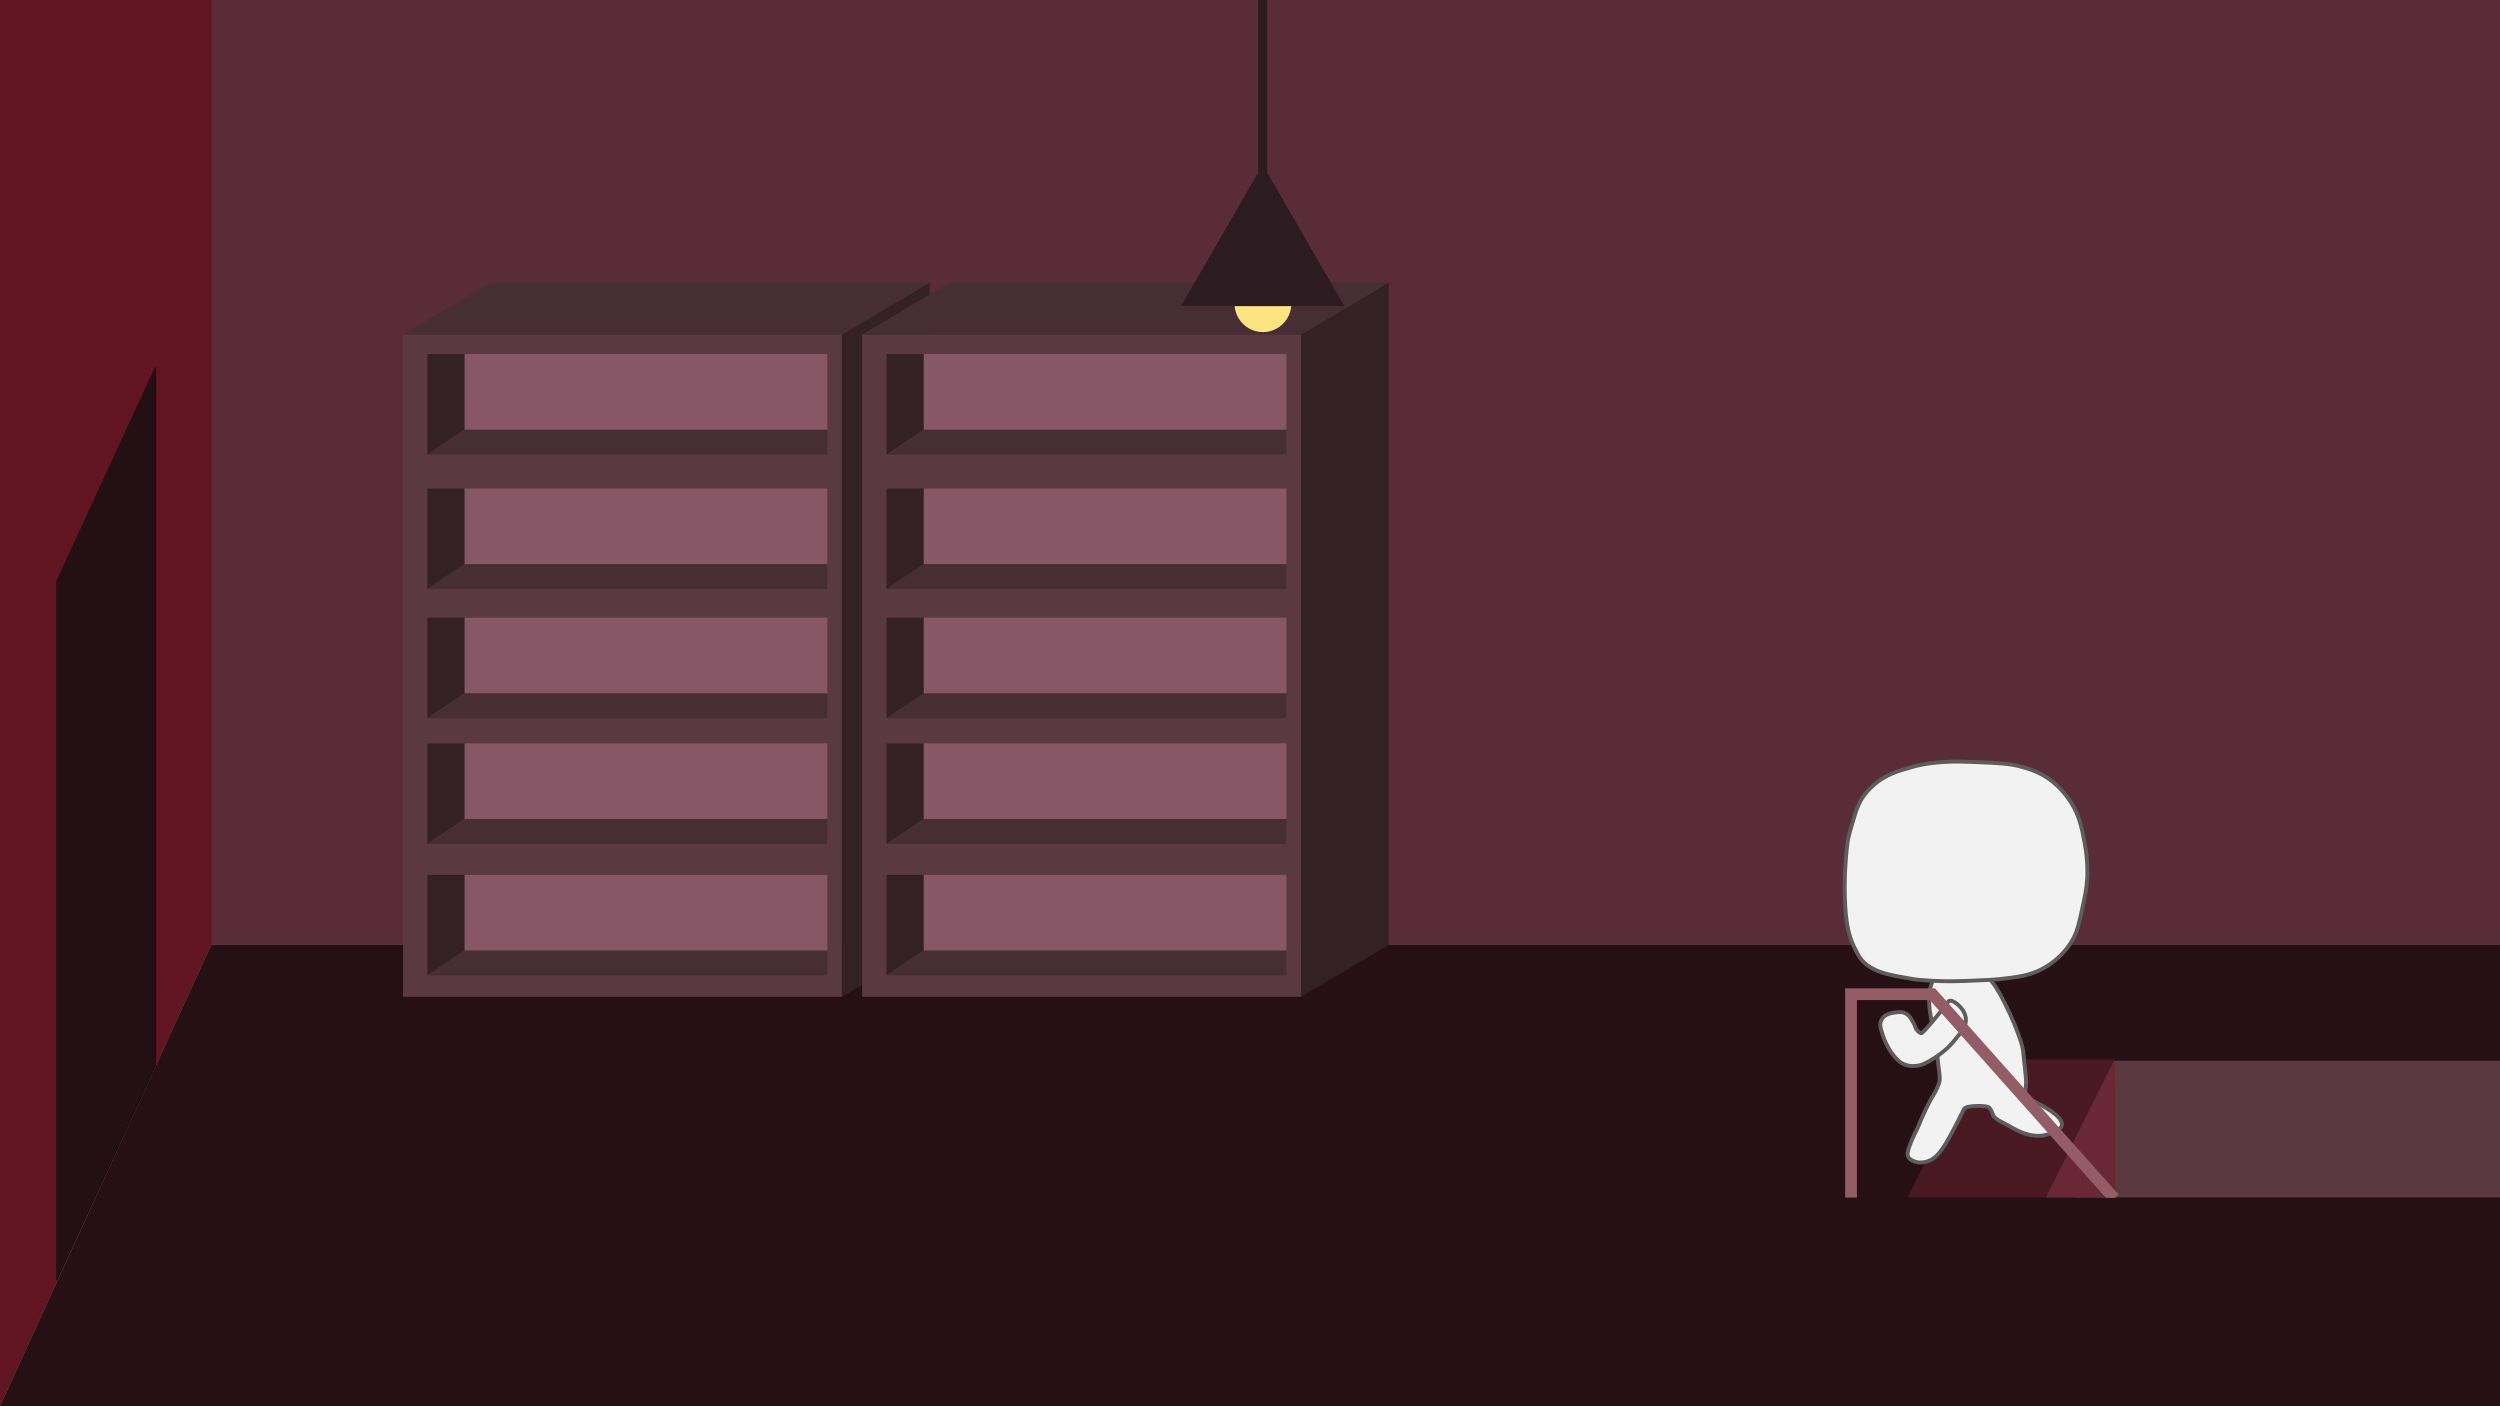 <?xml version="1.0" encoding="utf-8"?>
<!-- Generator: Adobe Illustrator 26.0.3, SVG Export Plug-In . SVG Version: 6.00 Build 0)  -->
<svg version="1.1" xmlns="http://www.w3.org/2000/svg" xmlns:xlink="http://www.w3.org/1999/xlink" x="0px" y="0px"
	 viewBox="0 0 1920 1080" style="enable-background:new 0 0 1920 1080;" xml:space="preserve">
<rect x="0" y="0" width="1920" height="1080" fill="#808080" stroke="none"/>
<style type="text/css">
	.st0{fill:#5A2C39;}
	.st1{fill:#601521;}
	.st2{fill:#070405;}
	.st3{fill:#B1939C;}
	.st4{fill:#240F14;}
	.st5{fill:#261015;}
	.st6{fill:#5B3940;}
	.st7{fill:#342126;}
	.st8{fill:#472E34;}
	.st9{fill:#875667;}
	.st10{fill:#481921;}
	.st11{fill:#6A2735;}
	.st12{fill:#F2F2F2;stroke:#5E5C5C;stroke-width:3;stroke-miterlimit:10;}
	.st13{fill:none;stroke:#935C66;stroke-width:9;stroke-miterlimit:10;}
	.st14{fill:none;stroke:#2C1B20;stroke-width:7;stroke-miterlimit:10;}
	.st15{fill:#FDE482;}
	.st16{fill:#2C1B20;}
</style>
<g id="Layer_7">
	<rect x="0" y="0" class="st0" width="1920" height="725.51"/>
</g>
<g id="Layer_6">
	<polygon class="st1" points="0,0 162.32,0 162.32,725.51 0,1080 	"/>
</g>
<g id="Layer_1">
	<polygon class="st2" points="43.56,983.72 119.61,818.81 119.61,281.6 43.56,446.51 	"/>
	<ellipse class="st3" cx="969.94" cy="235.12" rx="62.94" ry="7.72"/>
</g>
<g id="door">
	<polygon class="st4" points="43.14,983.72 119.18,818.81 119.18,281.6 43.14,446.51 	"/>
</g>
<g id="Layer_3">
	<polygon class="st5" points="162.32,725.51 0,1080 1355.72,1080 1920,1080 1920,919.69 1920,725.51 	"/>
</g>
<g id="Layer_4">
	<g>
		<rect x="309.56" y="256.91" class="st6" width="337.02" height="508.6"/>
		<polygon class="st7" points="713.98,725.51 646.58,765.51 646.58,256.91 713.98,216.91 		"/>
		<polygon class="st8" points="646.58,256.91 309.56,256.91 376.96,216.91 713.98,216.91 		"/>
		<g>
			<polygon class="st7" points="328.24,349.17 356.88,329.94 356.88,271.91 328.24,271.91 			"/>
			<polygon class="st8" points="356.88,329.94 635.35,329.94 635.35,349.16 328.24,349.16 			"/>
			
				<rect x="356.88" y="271.91" transform="matrix(-1 -3.088386e-11 3.088386e-11 -1 992.223 601.842)" class="st9" width="278.47" height="58.03"/>
		</g>
		<g>
			<polygon class="st7" points="328.24,452.42 356.88,433.19 356.88,375.16 328.24,375.16 			"/>
			<polygon class="st8" points="356.88,433.19 635.35,433.19 635.35,452.42 328.24,452.42 			"/>
			
				<rect x="356.88" y="375.16" transform="matrix(-1 -3.087764e-11 3.087764e-11 -1 992.223 808.349)" class="st9" width="278.47" height="58.03"/>
		</g>
		<g>
			<polygon class="st7" points="328.24,551.64 356.88,532.41 356.88,474.38 328.24,474.38 			"/>
			<polygon class="st8" points="356.88,532.41 635.35,532.41 635.35,551.64 328.24,551.64 			"/>
			
				<rect x="356.88" y="474.38" transform="matrix(-1 -3.088386e-11 3.088386e-11 -1 992.223 1006.792)" class="st9" width="278.47" height="58.03"/>
		</g>
		<g>
			<polygon class="st7" points="328.24,648.18 356.88,628.95 356.88,570.92 328.24,570.92 			"/>
			<polygon class="st8" points="356.88,628.95 635.35,628.95 635.35,648.18 328.24,648.18 			"/>
			
				<rect x="356.88" y="570.92" transform="matrix(-1 -3.088386e-11 3.088386e-11 -1 992.223 1199.867)" class="st9" width="278.47" height="58.03"/>
		</g>
		<g>
			<polygon class="st7" points="328.24,749.16 356.88,729.93 356.88,671.9 328.24,671.9 			"/>
			<polygon class="st8" points="356.88,729.93 635.35,729.93 635.35,749.16 328.24,749.16 			"/>
			
				<rect x="356.88" y="671.9" transform="matrix(-1 -3.088386e-11 3.088386e-11 -1 992.223 1401.823)" class="st9" width="278.47" height="58.03"/>
		</g>
	</g>
	<g>
		<rect x="662.16" y="256.91" class="st6" width="337.02" height="508.6"/>
		<polygon class="st7" points="1066.59,725.51 999.19,765.51 999.19,256.91 1066.59,216.91 		"/>
		<polygon class="st8" points="999.19,256.91 662.16,256.91 729.57,216.91 1066.59,216.91 		"/>
		<g>
			<polygon class="st7" points="680.85,349.17 709.48,329.94 709.48,271.91 680.85,271.91 			"/>
			<polygon class="st8" points="709.48,329.94 987.95,329.94 987.95,349.16 680.85,349.16 			"/>
			
				<rect x="709.48" y="271.91" transform="matrix(-1 -3.088386e-11 3.088386e-11 -1 1697.436 601.842)" class="st9" width="278.47" height="58.03"/>
		</g>
		<g>
			<polygon class="st7" points="680.85,452.42 709.48,433.19 709.48,375.16 680.85,375.16 			"/>
			<polygon class="st8" points="709.48,433.19 987.95,433.19 987.95,452.42 680.85,452.42 			"/>
			
				<rect x="709.48" y="375.16" transform="matrix(-1 -3.087764e-11 3.087764e-11 -1 1697.436 808.349)" class="st9" width="278.47" height="58.03"/>
		</g>
		<g>
			<polygon class="st7" points="680.85,551.64 709.48,532.41 709.48,474.38 680.85,474.38 			"/>
			<polygon class="st8" points="709.48,532.41 987.95,532.41 987.95,551.64 680.85,551.64 			"/>
			
				<rect x="709.48" y="474.38" transform="matrix(-1 -3.088386e-11 3.088386e-11 -1 1697.436 1006.792)" class="st9" width="278.47" height="58.03"/>
		</g>
		<g>
			<polygon class="st7" points="680.85,648.18 709.48,628.95 709.48,570.92 680.85,570.92 			"/>
			<polygon class="st8" points="709.48,628.95 987.95,628.95 987.95,648.18 680.85,648.18 			"/>
			
				<rect x="709.48" y="570.92" transform="matrix(-1 -3.088386e-11 3.088386e-11 -1 1697.436 1199.867)" class="st9" width="278.47" height="58.03"/>
		</g>
		<g>
			<polygon class="st7" points="680.85,749.16 709.48,729.93 709.48,671.9 680.85,671.9 			"/>
			<polygon class="st8" points="709.48,729.93 987.95,729.93 987.95,749.16 680.85,749.16 			"/>
			
				<rect x="709.48" y="671.9" transform="matrix(-1 -3.088386e-11 3.088386e-11 -1 1697.436 1401.823)" class="st9" width="278.47" height="58.03"/>
		</g>
	</g>
</g>
<g id="Layer_2">
	<polygon class="st6" points="1920,919.69 1593.34,919.69 1591.64,814.64 1920,814.64 	"/>
	<polygon class="st10" points="1517.54,813.64 1624.18,813.64 1571.16,919.69 1465.12,919.69 	"/>
	<polygon class="st11" points="1624.18,813.64 1571.16,919.69 1624.57,919.69 	"/>
	<g id="bob">
		<g>
			<path class="st12" d="M1498.23,741.4c1.52-0.74,2.73-1.2,3.32-1.42c0.48-0.18,2.81-1.04,4.74-1.42c1.02-0.2,5.48-1.09,9.96,0.95
				c2.66,1.21,4.22,2.95,7.11,6.16c0.96,1.07,1.9,2.29,3.79,4.74c2.2,2.85,3.87,5.14,4.27,5.69c5.57,7.73,14.87,26.77,19.91,41.72
				c1.56,4.62,2.06,6.93,2.37,9.01c0.28,1.87,0.27,2.73,0.95,9.01c0.27,2.51,0.26,2.29,0.47,4.27c0.6,5.6,0.91,8.45,0.95,10.9
				c0.03,1.43-0.47,7.11-0.95,8.53c-0.04,0.11-0.5,1.85,0,2.37c0.36,0.37,0.84,0.9,0.95,0.95c1.9,0.95,11.68,5.49,17.54,9.48
				c0,0,5,2.92,8.06,6.64c0.53,0.65,0.85,1.23,0.95,1.42c0.27,0.52,1.2,2.25,0.95,3.79c-0.25,1.53-1.59,2.54-2.84,3.32
				c-6.92,4.3-12.8,4.74-12.8,4.74c-9.42,0.71-17.16-2.92-25.13-7.59c-5.27-3.09-9.29-4.31-11.85-7.59
				c-0.55-0.71-0.71-2.96-2.37-5.22c-0.4-0.55-0.69-1.52-2.37-1.9c-5.08-1.13-14.1-0.59-17.07,0.95c-1,0.52-4.37,8.39-7.59,14.22
				c-1.37,2.48-0.85,1.88-4.27,8.06c-4.34,7.86-7.02,11.12-8.06,12.33c-2.39,2.79-3.87,3.93-5.22,4.74
				c-2.98,1.8-5.71,2.25-6.64,2.37c-1.51,0.2-3.88,0.49-6.64-0.47c-1.73-0.61-4.08-1.43-5.22-3.79c-0.92-1.93-0.42-3.94,0.47-6.64
				c2.16-6.5,4.67-11.21,6.16-14.22c2.17-4.37,1.08-2.87,4.74-10.9c4.15-9.09,6.55-13.38,8.06-15.65c0.95-1.42,4.63-8.33,4.74-11.38
				c0.16-4.22-0.41-6.75-0.95-10.9c-0.95-7.29-0.38-7.49-1.42-14.22c-0.18-1.16-0.59-3.3-1.42-7.59c-1.81-9.37-2.1-10.3-2.84-14.7
				c-0.82-4.86-1.24-7.37-1.42-10.9c-0.3-5.75,0.24-9.13,0.47-10.43c0.41-2.26,0.87-4.71,2.37-7.59c0.3-0.58,1.51-2.82,3.79-5.22
				C1491.51,744.64,1494.96,742.97,1498.23,741.4z"/>
			<path class="st12" d="M1432.38,609.82c-4.74,5.91-7.18,13.32-9.22,20.61c-1.42,5.05-3.62,11.09-4.43,17.99
				c-3.81,32.35-1.25,54.74-0.14,61.33c1.89,11.27,4.93,16.66,8.14,22.95c7.45,14.61,27.55,16.38,38.26,18.5
				c6.4,1.27,11.2,1.56,19.22,2.04c11.45,0.69,20.85,0.31,33.07-0.2c9.1-0.38,13.66-0.58,17.45-0.99
				c14.67-1.61,24.46-2.68,34.98-8.6c5.8-3.26,15.97-10.33,22.52-22.58c3.36-6.28,4.75-12.77,7.53-25.76
				c1.65-7.7,2.84-13.26,3.26-21.01c0.12-2.22,0.63-12.87-2.08-27.08c-2.1-11.04-3.88-20.39-10.45-30.79
				c-6.93-10.99-15.25-16.89-17.22-18.25c-8.09-5.57-15.44-7.63-21.53-9.28c-8.73-2.36-17.55-2.75-34.83-3.43
				c-9.54-0.37-14.31-0.56-20.44-0.25c-7.61,0.39-17.53,0.96-29.52,4.45c-9.45,2.76-17.97,5.24-26.61,12.3
				C1437.19,604.36,1434.57,607.1,1432.38,609.82z"/>
			<path class="st12" d="M1446.83,780.77c1.21-1.14,2.45-1.62,3.64-2.08c1.63-0.64,2.9-0.81,4.68-1.04c3.2-0.42,4.81-0.63,6.77,0
				c1.88,0.6,3.11,1.63,3.64,2.08c1.27,1.08,2.08,2.47,3.64,5.21c1.89,3.3,1.39,3.19,2.16,4.73c0.86,1.73,1.84,2.86,3.84,3.84
				c0.64,0.31,2.31-1.54,3.08-2.31c3.96-3.96,16.08-19.05,17.99-21.88c0.05-0.08,0.21-0.33,0.52-0.52c1.17-0.73,2.96,0.17,3.64,0.52
				c2.66,1.35,9.44,6.63,9.37,14.05c-0.02,1.79-0.43,3.3-0.52,3.64c-0.78,2.8-2.25,4.64-3.12,5.73c-5.29,6.53-7.92,9.81-10.93,12.49
				c-1.97,1.75-6.57,5.73-13.01,9.37c-3.5,1.97-5.38,3.03-8.33,3.64c-1.85,0.38-6.79,1.33-11.97-1.04c-3.49-1.6-5.46-3.96-7.81-6.77
				c-2.53-3.03-3.88-5.71-5.21-8.33c-1.9-3.76-2.78-6.56-3.64-9.37c-1.35-4.38-1.35-5.9-1.04-7.29
				C1444.37,784.81,1444.9,782.58,1446.83,780.77z"/>
		</g>
	</g>
	<polyline class="st13" points="1623.75,920.42 1484.06,763.54 1421.6,763.54 1421.6,919.69 	"/>
</g>
<g id="Layer_5">
	<line class="st14" x1="969.73" y1="138.28" x2="969.73" y2="0"/>
	<circle class="st15" cx="969.94" cy="233.25" r="21.79"/>
	<path class="st16" d="M969.73,235.12l-62.73,0l31.37-54.33l26.79-46.4c2.04-3.53,7.12-3.53,9.16,0l26.79,46.4l31.37,54.33
		L969.73,235.12z"/>
</g>
<g id="Layer_9">
	<rect x="1465" y="920" class="st5" width="455" height="159.67"/>
</g>
</svg>
